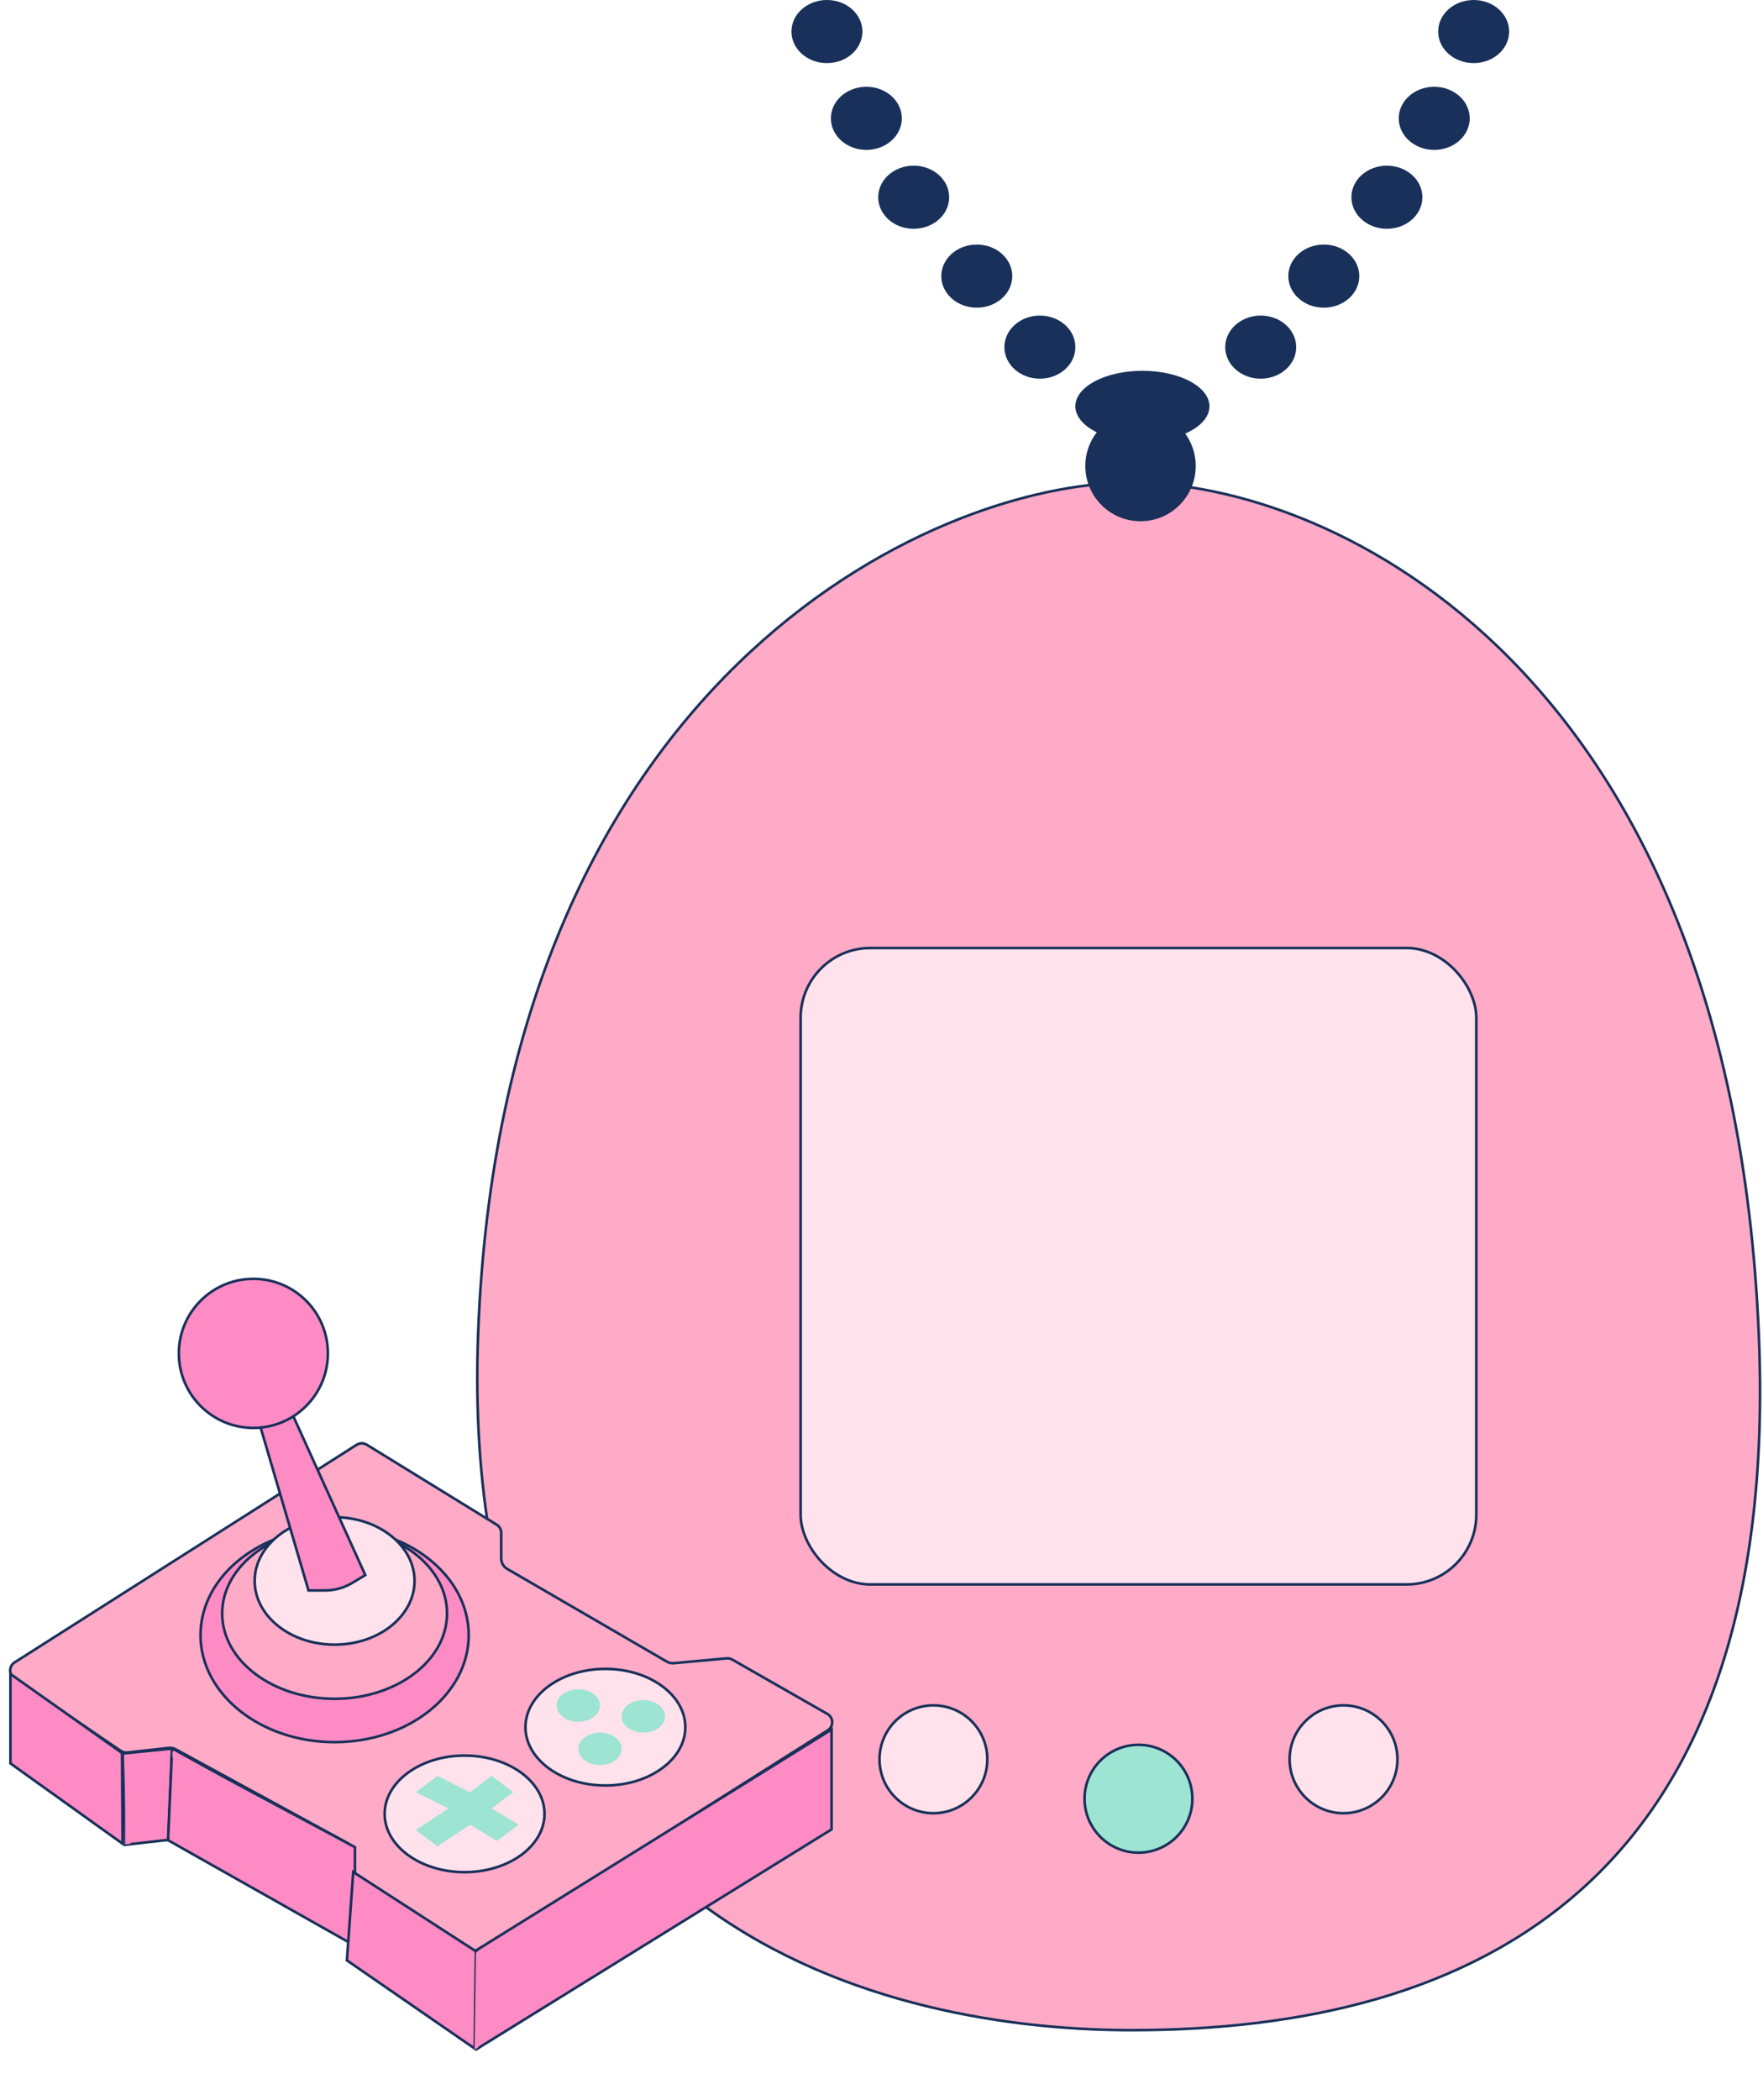 <svg width="676" height="805" viewBox="0 0 676 805" fill="none" xmlns="http://www.w3.org/2000/svg">
<path d="M674.373 511.097C678.906 616.848 651.574 683.589 606.779 723.904C561.97 764.234 499.587 778.21 433.831 778.21C394.623 778.21 329.724 771.41 275.774 734.636C221.864 697.89 178.8 631.155 183.329 511.094C192.731 261.868 355.608 184.971 433.831 184.971C512.035 184.971 663.497 257.311 674.373 511.097Z" fill="#FFAAC7" stroke="#18305A"/>
<rect x="306.992" y="363.394" width="259.074" height="243.954" rx="26.717" fill="#FFE2EC" stroke="#18305A"/>
<circle cx="357.901" cy="674.378" r="20.669" fill="#FFE2EC" stroke="#18305A"/>
<circle cx="436.528" cy="689.499" r="20.669" fill="#9DE4D2" stroke="#18305A"/>
<circle cx="437.319" cy="178.637" r="21.169" fill="#18305A"/>
<circle cx="515.155" cy="674.378" r="20.669" fill="#FFE2EC" stroke="#18305A"/>
<ellipse cx="317.075" cy="12.097" rx="13.608" ry="12.097" fill="#18305A"/>
<ellipse cx="332.196" cy="45.362" rx="13.608" ry="12.097" fill="#18305A"/>
<ellipse cx="350.341" cy="75.603" rx="13.608" ry="12.097" fill="#18305A"/>
<ellipse cx="374.534" cy="105.845" rx="13.608" ry="12.097" fill="#18305A"/>
<ellipse cx="398.728" cy="133.061" rx="13.608" ry="12.097" fill="#18305A"/>
<ellipse cx="483.403" cy="133.061" rx="13.608" ry="12.097" fill="#18305A"/>
<ellipse cx="507.595" cy="105.845" rx="13.608" ry="12.097" fill="#18305A"/>
<ellipse cx="531.788" cy="75.603" rx="13.608" ry="12.097" fill="#18305A"/>
<ellipse cx="549.933" cy="45.362" rx="13.608" ry="12.097" fill="#18305A"/>
<ellipse cx="565.052" cy="12.097" rx="13.608" ry="12.097" fill="#18305A"/>
<ellipse cx="438.041" cy="155.742" rx="25.705" ry="13.608" fill="#18305A"/>
<path d="M317.399 663.263L184.003 747.607C182.901 748.303 181.513 748.36 180.358 747.757L136.989 725.094C135.784 724.464 135.028 723.216 135.028 721.856L135.028 710.224C135.028 708.521 134.098 706.954 132.603 706.139L67.386 670.566C66.549 670.109 65.591 669.921 64.644 670.026L48.781 671.789C47.914 671.885 47.041 671.668 46.32 671.176L5.493 643.349C3.325 641.871 3.376 638.656 5.59 637.248L136.757 553.826C137.937 553.076 139.441 553.065 140.632 553.798L190.435 584.446C191.516 585.111 192.174 586.289 192.174 587.557L192.174 597.382C192.174 599.04 193.056 600.573 194.491 601.406L255.655 636.921C256.489 637.405 257.452 637.618 258.413 637.531L278.636 635.692C279.382 635.624 280.13 635.787 280.78 636.158L317.259 657.004C319.65 658.37 319.727 661.791 317.399 663.263Z" fill="#FFAAC7" stroke="#18305A"/>
<path d="M4.002 675.953V641.677L46.811 671.97L46.997 706.734L4.002 675.953Z" fill="#FF8BC4" stroke="#18305A"/>
<path d="M179.715 626.769C179.715 649.332 156.805 667.802 128.299 667.802C99.793 667.802 76.883 649.332 76.883 626.769C76.883 604.205 99.793 585.736 128.299 585.736C156.805 585.736 179.715 604.205 179.715 626.769Z" fill="#FF8BC4" stroke="#18305A"/>
<path d="M171.407 618.462C171.407 627.448 166.627 635.619 158.831 641.559C151.034 647.5 140.24 651.188 128.297 651.188C116.354 651.188 105.561 647.5 97.763 641.559C89.967 635.619 85.188 627.448 85.188 618.462C85.188 609.476 89.967 601.306 97.763 595.365C105.561 589.425 116.354 585.736 128.297 585.736C140.24 585.736 151.034 589.425 158.831 595.365C166.627 601.306 171.407 609.476 171.407 618.462Z" fill="#FFAAC7" stroke="#18305A"/>
<path d="M47.987 707.152L47.015 672.162L65.978 670.265L64.52 705.262L47.987 707.152Z" fill="#FF8BC4" stroke="#18305A"/>
<path d="M64.435 705.397L65.967 670.526L136.104 708.058V745.854L64.435 705.397Z" fill="#FF8BC4" stroke="#18305A"/>
<path d="M182.997 785.316L182.793 747.491L318.85 662.971V701.249L182.997 785.316Z" fill="#FF8BC4" stroke="#18305A"/>
<path d="M133.021 751.461L135.44 717.589L182.498 747.98L182.014 785.266L133.021 751.461Z" fill="#FF8BC4" stroke="#18305A"/>
<path d="M208.786 695.298C208.786 701.409 205.409 706.983 199.866 711.047C194.324 715.112 186.643 717.641 178.136 717.641C169.629 717.641 161.948 715.112 156.406 711.047C150.863 706.983 147.486 701.409 147.486 695.298C147.486 689.188 150.863 683.614 156.406 679.549C161.948 675.484 169.629 672.955 178.136 672.955C186.643 672.955 194.324 675.484 199.866 679.549C205.409 683.614 208.786 689.188 208.786 695.298Z" fill="#FFE2EC" stroke="#18305A"/>
<path d="M262.778 662.072C262.778 668.183 259.402 673.757 253.859 677.821C248.316 681.886 240.635 684.415 232.128 684.415C223.622 684.415 215.94 681.886 210.398 677.821C204.855 673.757 201.479 668.183 201.479 662.072C201.479 655.962 204.855 650.388 210.398 646.323C215.94 642.258 223.622 639.729 232.128 639.729C240.635 639.729 248.316 642.258 253.859 646.323C259.402 650.388 262.778 655.962 262.778 662.072Z" fill="#FFE2EC" stroke="#18305A"/>
<path d="M158.95 606.003C158.95 619.391 145.337 630.423 128.3 630.423C111.263 630.423 97.65 619.391 97.65 606.003C97.65 592.614 111.263 581.583 128.3 581.583C145.337 581.583 158.95 592.614 158.95 606.003Z" fill="#FFE2EC" stroke="#18305A"/>
<path d="M118.291 609.655L97.778 539.869L109.351 536.012L140.068 603.765L135.046 606.773C131.899 608.659 128.299 609.655 124.63 609.655L118.291 609.655Z" fill="#FF8BC4" stroke="#18305A"/>
<circle cx="97.147" cy="518.784" r="28.573" fill="#FF8BC4" stroke="#18305A"/>
<ellipse cx="221.746" cy="653.765" rx="8.307" ry="6.23" fill="#9DE4D2"/>
<ellipse cx="230.055" cy="670.379" rx="8.307" ry="6.23" fill="#9DE4D2"/>
<ellipse cx="246.666" cy="657.919" rx="8.307" ry="6.23" fill="#9DE4D2"/>
<path d="M159.447 686.992L167.754 680.762L180.214 686.992L188.52 680.762L196.827 686.992L188.52 693.222L198.904 699.452L190.597 705.682L180.214 699.452L167.754 707.759L159.447 701.529L171.907 693.222L159.447 686.992Z" fill="#9DE4D2"/>
<path d="M48 675H50V706.754L48.977 706.898L48 707V675Z" fill="#FF8BC4"/>
<path d="M66.59 671.075L135.135 709.075L134.268 712.019L66.135 673.575L66.135 672.075L66.137 671.574L66.59 671.075Z" fill="#FF8BC4"/>
<path d="M182.501 748.574L183.001 748.074L184.63 748.103L184 784.074L183 785.074L182 785.574L182.002 784.063L182.501 748.574Z" fill="#FF8BC4"/>
</svg>
